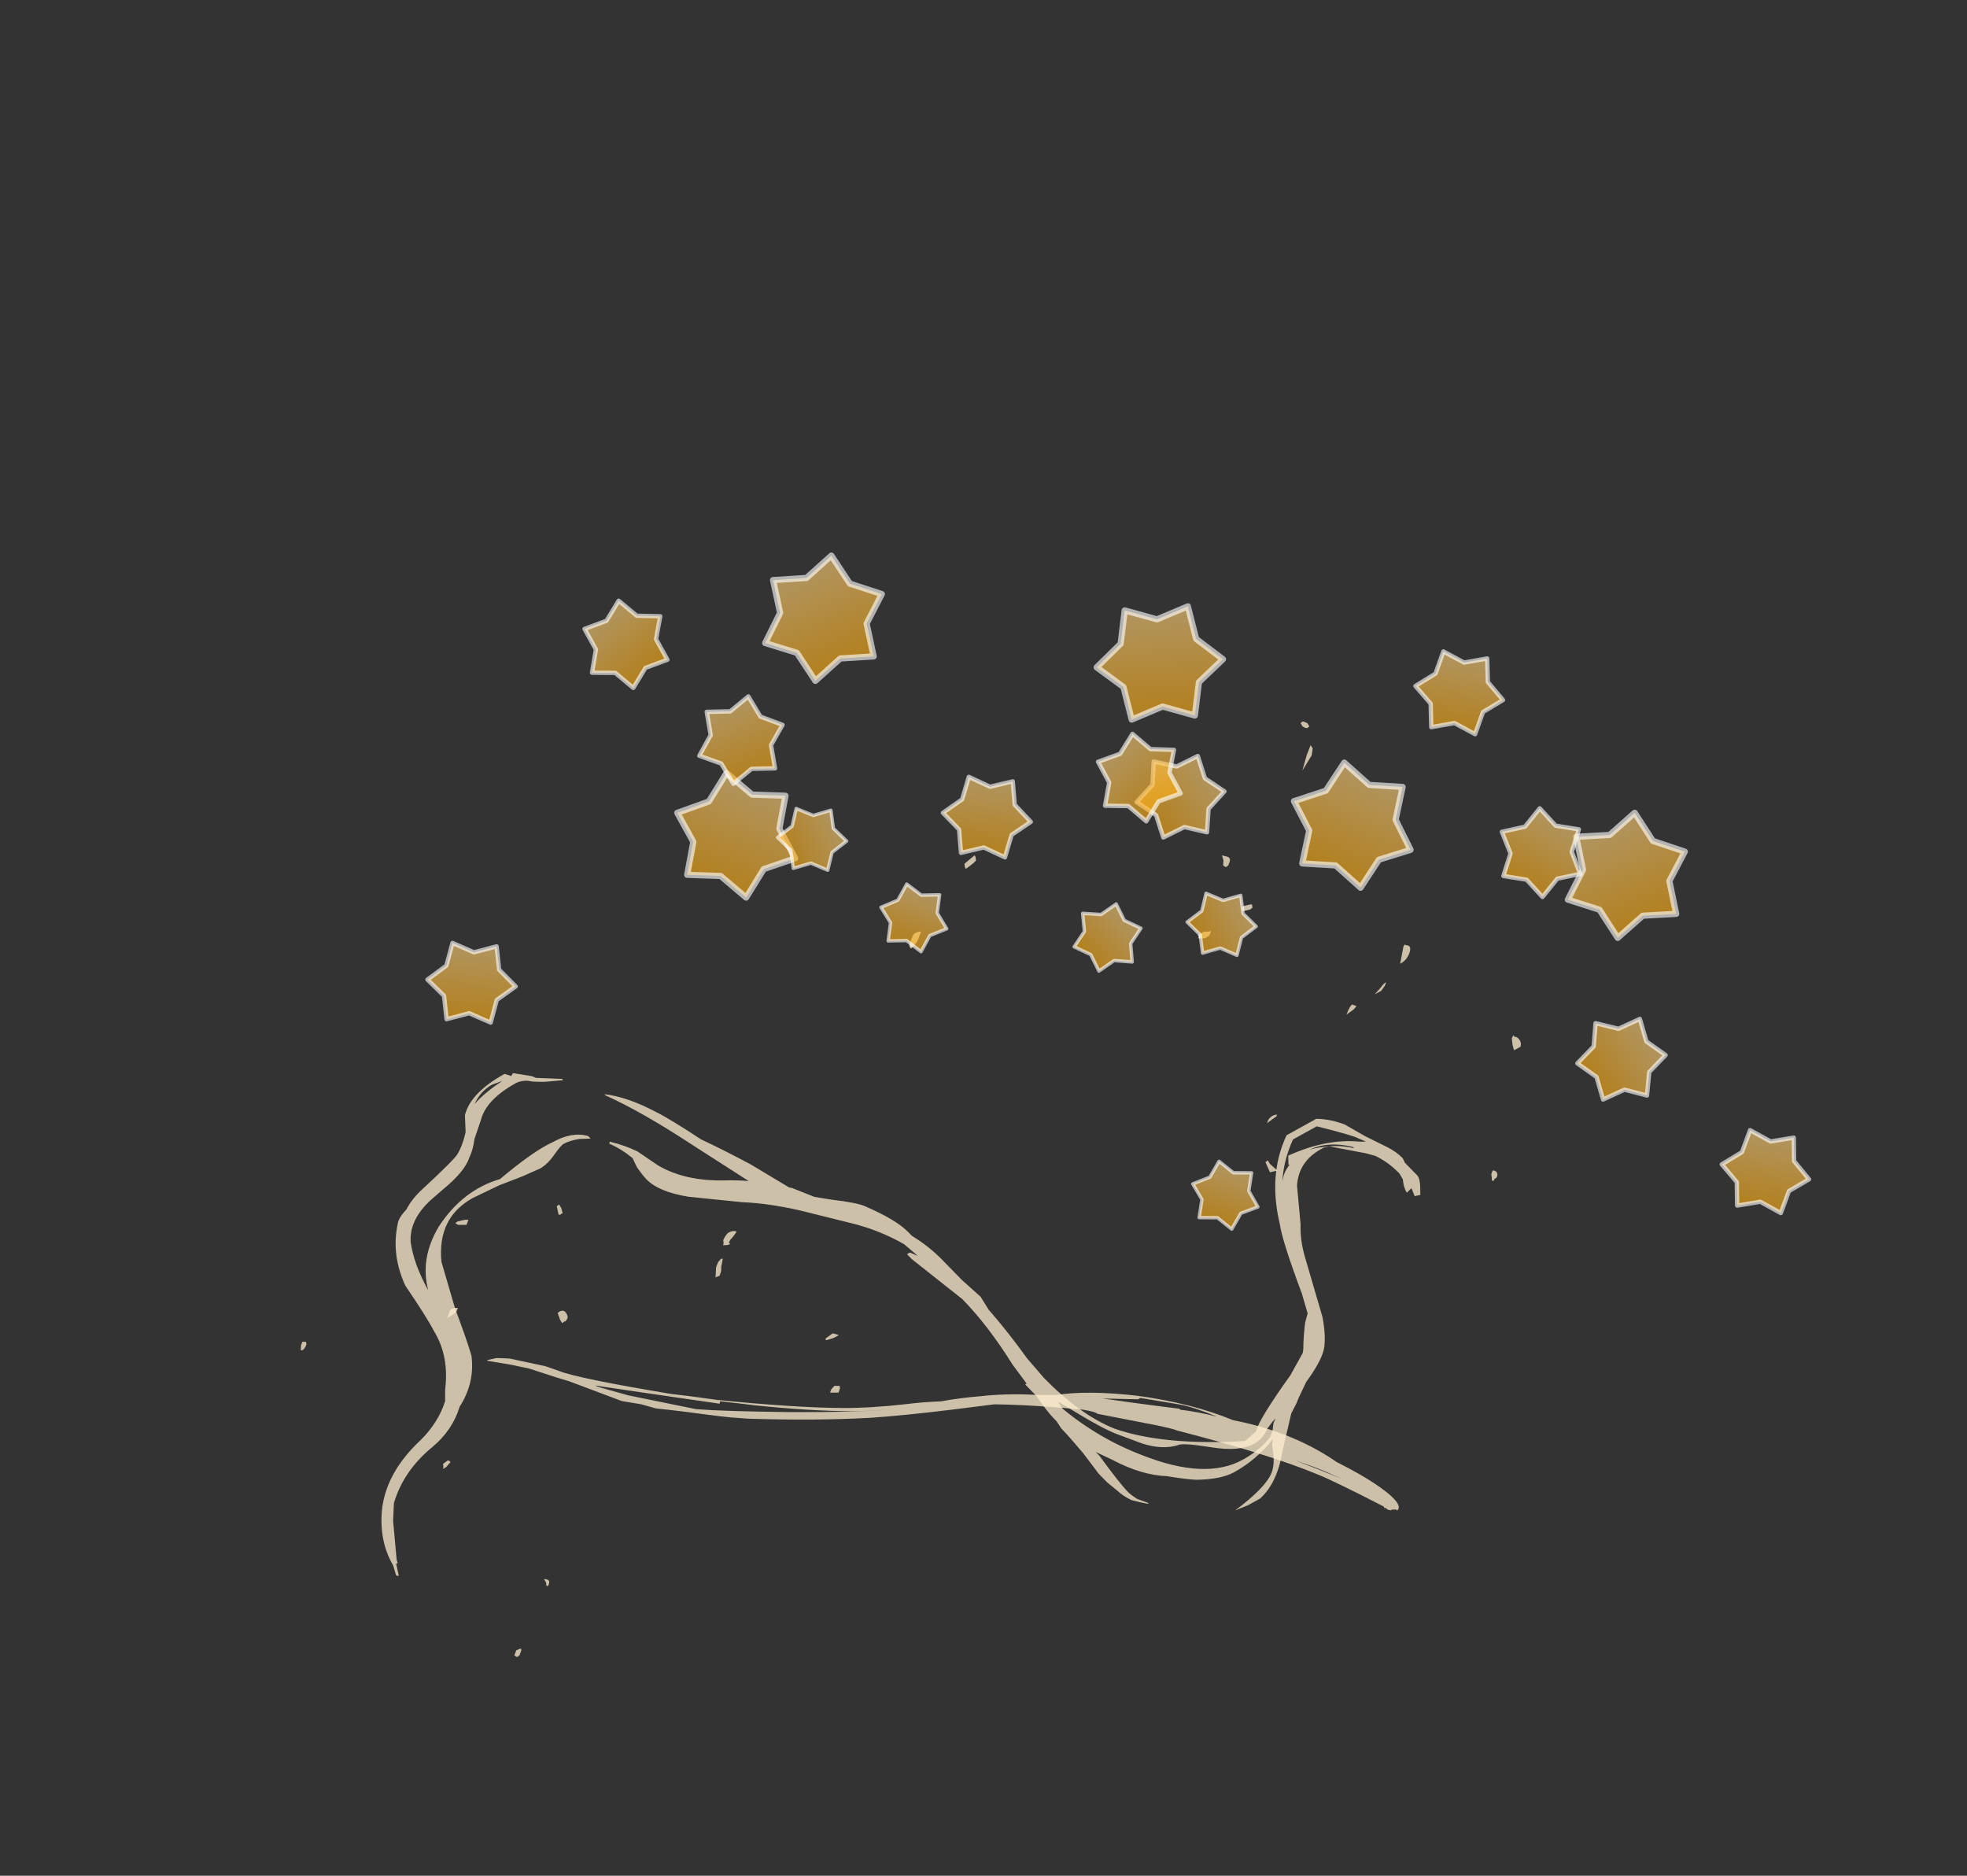 <?xml version="1.0" encoding="UTF-8" standalone="no"?>
<svg xmlns:ffdec="https://www.free-decompiler.com/flash" xmlns:xlink="http://www.w3.org/1999/xlink" ffdec:objectType="frame" height="387.3px" width="406.2px" xmlns="http://www.w3.org/2000/svg">
  <rect width="100%" height="100%" fill="#333333" stroke="none"/>
  <g transform="matrix(1.0, 0.0, 0.0, 1.0, 156.2, 311.4)">
    <use ffdec:characterId="209" height="5.45" transform="matrix(-6.738, -1.121, -0.819, 3.379, 135.946, -13.678)" width="27.9" xlink:href="#shape0"/>
    <use ffdec:characterId="217" height="21.75" transform="matrix(6.126, -3.388, 5.075, 5.192, -132.255, -45.284)" width="30.95" xlink:href="#shape1"/>
    <use ffdec:characterId="225" height="27.6" transform="matrix(-7.0, 0.0, -2.722, 7.0, 189.505, -162.45)" width="33.35" xlink:href="#shape2"/>
    <use ffdec:characterId="211" height="64.75" transform="matrix(0.378, 0.146, -0.146, 0.378, -13.306, -156.537)" width="73.5" xlink:href="#sprite0"/>
    <use ffdec:characterId="211" height="64.75" transform="matrix(0.405, -0.026, 0.026, 0.405, 67.58, -186.671)" width="73.5" xlink:href="#sprite0"/>
    <use ffdec:characterId="211" height="64.75" transform="matrix(0.374, -0.157, 0.157, 0.374, -4.996, -190.088)" width="73.5" xlink:href="#sprite0"/>
    <use ffdec:characterId="211" height="64.75" transform="matrix(0.374, 0.156, -0.156, 0.374, 114.389, -158.861)" width="73.5" xlink:href="#sprite0"/>
    <use ffdec:characterId="211" height="64.75" transform="matrix(0.375, -0.154, 0.154, 0.375, 160.855, -137.145)" width="73.5" xlink:href="#sprite0"/>
    <use ffdec:characterId="211" height="64.75" transform="matrix(0.171, 0.227, -0.227, 0.171, 88.654, -160.766)" width="73.5" xlink:href="#sprite0"/>
    <use ffdec:characterId="211" height="64.75" transform="matrix(0.251, 0.135, -0.135, 0.251, 157.201, -148.43)" width="73.5" xlink:href="#sprite0"/>
    <use ffdec:characterId="211" height="64.75" transform="matrix(0.281, 0.045, -0.045, 0.281, 136.275, -179.103)" width="73.5" xlink:href="#sprite0"/>
    <use ffdec:characterId="211" height="64.75" transform="matrix(0.165, 0.232, -0.232, 0.165, 180.094, -106.563)" width="73.5" xlink:href="#sprite0"/>
    <use ffdec:characterId="211" height="64.75" transform="matrix(0.28, 0.048, -0.048, 0.28, 199.642, -80.32)" width="73.5" xlink:href="#sprite0"/>
    <use ffdec:characterId="211" height="64.75" transform="matrix(0.283, 0.022, -0.022, 0.283, -68.501, -118.449)" width="73.5" xlink:href="#sprite0"/>
    <use ffdec:characterId="211" height="64.75" transform="matrix(0.267, -0.099, 0.099, 0.267, -16.225, -163.593)" width="73.5" xlink:href="#sprite0"/>
    <use ffdec:characterId="211" height="64.75" transform="matrix(0.219, -0.181, 0.181, 0.219, -40.839, -178.802)" width="73.5" xlink:href="#sprite0"/>
    <use ffdec:characterId="211" height="64.75" transform="matrix(0.282, 0.029, -0.029, 0.282, 38.175, -152.882)" width="73.5" xlink:href="#sprite0"/>
    <use ffdec:characterId="211" height="64.75" transform="matrix(0.221, -0.179, 0.179, 0.221, 65.17, -151.421)" width="73.5" xlink:href="#sprite0"/>
    <use ffdec:characterId="211" height="64.75" transform="matrix(-0.209, -0.074, -0.074, 0.209, 106.927, -68.66)" width="73.5" xlink:href="#sprite0"/>
    <use ffdec:characterId="211" height="64.75" transform="matrix(-0.159, -0.156, -0.156, 0.159, 83.411, -117.239)" width="73.5" xlink:href="#sprite0"/>
    <use ffdec:characterId="211" height="64.75" transform="matrix(-0.099, -0.199, -0.199, 0.099, 106.165, -116.46)" width="73.5" xlink:href="#sprite0"/>
    <use ffdec:characterId="211" height="64.75" transform="matrix(-0.211, -0.069, -0.069, 0.211, 42.512, -126.178)" width="73.5" xlink:href="#sprite0"/>
    <use ffdec:characterId="211" height="64.75" transform="matrix(-0.101, -0.198, -0.198, 0.101, 21.627, -134.1)" width="73.5" xlink:href="#sprite0"/>
  </g>
  <defs>
    <g id="shape0" transform="matrix(1.0, 0.0, 0.0, 1.0, 11.45, 2.8)">
      <path d="M3.8 -0.05 Q4.85 0.55 5.65 0.8 7.05 1.25 9.4 1.55 L10.25 1.6 10.8 1.65 Q13.65 1.65 14.25 1.4 L14.7 1.25 15.8 1.15 Q16.05 1.2 16.2 1.25 L16.45 1.45 16.45 1.5 15.7 1.5 15.15 1.55 14.3 1.8 13.9 1.9 12.2 2.55 11.6 2.55 11.15 2.65 10.7 2.6 10.15 2.55 10.1 2.55 9.4 2.5 8.9 2.45 8.35 2.35 Q6.3 1.8 4.75 1.1 3.8 0.65 2.45 -0.15 L1.2 -0.9 Q0.05 -1.25 -1.45 -1.45 -1.85 -1.45 -1.9 -1.35 L-3.75 -1.25 Q-4.3 -1.2 -4.35 -1.15 -7.25 -0.65 -8.8 0.05 -9.3 0.25 -11.0 1.3 -11.05 1.45 -11.05 1.35 L-11.15 1.45 -11.25 1.45 -11.25 1.4 -11.4 1.35 -11.4 1.4 Q-11.45 1.4 -11.45 1.25 -11.45 0.85 -10.75 0.2 -10.15 -0.35 -9.3 -0.85 -7.8 -2.2 -5.95 -2.3 -4.6 -2.9 -2.95 -2.8 -1.45 -2.65 -0.55 -2.05 L0.1 -1.85 Q0.95 -1.65 1.65 -1.25 2.25 -0.95 2.8 -0.55 3.3 -0.35 3.8 -0.05 M11.75 1.85 L9.3 1.75 9.3 1.6 8.8 1.55 8.25 1.5 Q6.6 1.3 5.35 0.9 4.9 0.75 4.3 0.45 5.15 0.9 7.15 1.55 9.1 2.15 9.95 2.3 L12.05 2.15 13.0 1.95 13.1 1.9 11.75 1.85 M-9.3 -0.05 L-9.6 0.1 Q-8.95 -0.2 -8.05 -0.55 -8.85 -0.3 -9.3 -0.05 M-3.65 -2.4 L-2.9 -2.35 -1.95 -2.3 -3.0 -2.6 -3.05 -2.7 -4.25 -2.7 Q-4.65 -2.7 -5.45 -2.35 -4.85 -2.45 -4.3 -2.4 L-4.3 -2.45 -3.65 -2.4" fill="#ffefd0" fill-opacity="0.749" fill-rule="evenodd" stroke="none"/>
    </g>
    <g id="shape1" transform="matrix(1.0, 0.0, 0.0, 1.0, 11.05, 13.6)">
      <path d="M3.8 -11.65 Q4.25 -11.25 4.55 -10.45 4.7 -10.1 4.95 -9.1 5.2 -8.55 5.5 -7.75 L5.85 -6.6 5.9 -6.55 6.2 -6.0 6.5 -5.7 Q7.0 -5.25 7.1 -5.05 7.5 -4.25 7.5 -3.75 L7.5 -3.6 Q7.65 -3.1 7.65 -2.55 L7.65 -1.75 7.7 -1.05 7.6 -0.6 Q7.55 0.25 7.4 1.2 L7.35 1.95 Q7.35 3.4 7.8 4.25 8.5 5.4 10.4 6.45 L10.9 6.35 10.85 6.35 Q11.25 6.05 12.8 5.4 L13.55 5.0 13.65 4.9 Q13.9 4.6 14.25 4.25 L14.5 4.05 14.8 3.45 Q15.5 1.8 15.8 1.35 16.6 -0.1 17.85 -0.85 L18.85 -0.85 Q19.15 -0.65 19.35 -0.3 L19.55 0.3 19.8 0.9 Q19.9 1.15 19.9 1.4 L19.85 1.55 19.85 2.05 Q19.85 2.15 19.7 2.35 L19.5 2.6 19.35 2.55 19.45 2.3 19.25 2.35 Q19.3 2.15 19.45 1.95 L19.5 1.75 19.5 1.7 Q19.5 1.3 19.35 0.95 L19.2 0.75 18.55 0.05 18.4 0.0 18.3 0.0 Q17.55 0.0 17.0 0.6 L16.25 1.65 Q15.9 2.05 15.65 2.55 L14.75 4.35 Q14.45 4.85 14.15 5.15 13.85 5.45 13.0 5.8 L12.5 6.1 12.35 6.2 12.0 6.4 11.0 7.25 Q10.2 8.0 9.5 8.15 L9.1 8.15 8.7 8.1 Q9.85 7.95 10.3 7.65 10.6 7.45 10.9 6.95 L11.05 6.8 Q10.25 7.1 9.5 7.1 9.05 7.1 8.5 6.75 8.3 6.6 8.05 6.35 L7.95 6.25 Q7.4 5.85 7.1 5.05 L6.9 4.6 6.9 4.75 Q6.75 5.75 6.75 6.1 6.75 6.2 6.8 6.4 L6.95 6.65 6.95 6.7 Q6.8 6.55 6.65 6.35 6.55 6.1 6.55 5.95 L6.5 5.55 6.5 5.2 6.6 4.45 Q6.65 3.8 6.65 3.5 L6.7 3.25 6.7 3.15 Q6.7 2.85 6.8 2.3 L6.8 1.85 6.85 1.85 6.95 1.15 Q7.25 -0.2 7.25 -1.25 L7.0 -3.0 7.0 -3.2 7.1 -3.2 7.2 -3.0 7.15 -3.5 Q6.9 -4.25 6.4 -4.85 L5.6 -5.85 Q5.05 -6.5 4.5 -6.9 L3.45 -7.8 Q2.9 -8.35 2.9 -8.85 2.9 -9.0 2.95 -9.3 L3.05 -9.6 Q3.0 -10.0 2.85 -10.3 L2.9 -10.35 Q3.15 -10.05 3.3 -9.7 L3.45 -9.05 Q3.7 -8.25 4.6 -7.7 4.85 -7.55 5.1 -7.35 L4.65 -9.05 Q4.25 -10.65 3.8 -11.6 L3.8 -11.65 M3.2 -12.6 Q3.0 -12.7 2.8 -12.8 2.7 -12.85 2.5 -13.0 L2.4 -13.1 Q2.25 -13.2 2.1 -13.2 1.1 -13.2 0.55 -12.75 L0.0 -12.35 Q-0.25 -12.1 -0.5 -11.95 -0.9 -11.65 -1.75 -11.5 L-2.25 -11.4 Q-3.15 -11.2 -3.6 -10.6 -4.0 -10.0 -4.25 -9.1 -3.75 -10.05 -2.65 -10.6 -1.35 -11.2 -0.3 -10.95 1.05 -11.2 1.65 -11.15 2.3 -11.15 2.55 -10.8 L2.55 -10.7 2.3 -10.85 Q2.05 -10.95 1.85 -10.95 1.75 -10.95 1.4 -10.8 1.05 -10.65 0.8 -10.65 L0.25 -10.7 -0.45 -10.8 -1.3 -10.85 Q-2.5 -10.85 -3.35 -9.65 L-4.05 -8.25 Q-4.45 -7.3 -4.7 -6.8 -5.2 -6.05 -6.05 -5.65 -6.7 -5.15 -7.5 -5.0 -8.65 -4.8 -9.55 -4.1 L-9.95 -3.65 -10.7 -2.6 -10.75 -2.5 -10.8 -2.5 -11.0 -2.15 -11.05 -2.2 -10.9 -2.5 Q-10.7 -3.3 -10.0 -4.05 -9.1 -5.0 -7.6 -5.35 -6.85 -5.55 -6.25 -6.0 L-6.0 -6.3 Q-5.2 -7.1 -5.0 -7.95 -4.85 -8.45 -4.65 -9.55 -4.3 -10.55 -3.5 -11.25 -3.35 -11.4 -3.0 -11.5 -2.65 -11.7 -2.2 -11.8 -0.9 -12.1 -0.7 -12.2 -0.4 -12.35 -0.05 -12.65 L0.3 -13.1 Q0.9 -13.6 2.05 -13.6 L2.15 -13.45 2.25 -13.5 2.6 -13.15 2.65 -13.05 3.2 -12.65 3.2 -12.6 M1.55 -13.5 Q1.15 -13.5 0.75 -13.25 1.2 -13.4 1.85 -13.45 L1.55 -13.5 M17.25 -0.05 L17.45 -0.3 Q18.65 -0.2 19.3 0.35 L19.45 0.45 19.35 0.25 Q19.3 0.1 18.7 -0.65 L17.9 -0.65 Q17.25 -0.25 16.75 0.3 17.0 0.05 17.3 -0.05 L17.25 -0.05 M19.05 0.4 Q18.65 -0.1 18.05 -0.15 18.25 -0.1 18.45 0.0 18.8 0.15 19.05 0.45 L19.05 0.4 M7.1 3.0 Q7.25 4.3 7.85 5.35 8.7 6.9 9.95 6.9 10.55 6.9 11.05 6.7 L11.25 6.55 11.4 6.4 11.55 6.3 11.4 6.35 11.15 6.45 Q10.85 6.65 10.55 6.65 10.05 6.65 9.55 6.15 9.0 5.6 8.85 5.6 8.4 5.5 8.1 5.05 L7.75 4.45 Q7.55 4.1 7.3 3.25 L7.15 2.75 7.1 3.0" fill="#ffefd0" fill-opacity="0.749" fill-rule="evenodd" stroke="none"/>
    </g>
    <g id="shape2" transform="matrix(1.0, 0.0, 0.0, 1.0, 10.9, 18.5)">
      <path d="M0.1 -18.45 L0.0 -18.35 Q-0.1 -18.3 -0.15 -18.3 L-0.2 -18.35 -0.1 -18.45 0.05 -18.5 0.1 -18.45 M0.8 -14.4 L0.75 -14.25 0.65 -14.2 0.6 -14.25 0.6 -14.35 Q0.6 -14.45 0.7 -14.5 L0.9 -14.55 0.8 -14.4 M8.4 -14.3 L8.35 -14.2 8.3 -14.15 Q8.1 -14.35 8.1 -14.4 L8.15 -14.5 8.2 -14.55 8.4 -14.3 M9.1 -11.95 Q9.1 -11.85 9.0 -11.8 8.9 -11.95 8.9 -12.05 L8.9 -12.3 Q9.05 -12.3 9.1 -12.2 L9.1 -11.95 M0.7 -12.2 L0.65 -12.15 0.65 -12.1 0.45 -12.1 0.4 -12.15 Q0.35 -12.15 0.35 -12.25 0.35 -12.35 0.4 -12.3 L0.55 -12.3 0.7 -12.2 M7.0 -0.25 L6.85 -0.3 Q6.75 -0.35 6.7 -0.4 L6.9 -0.45 7.05 -0.3 Q7.05 -0.25 7.0 -0.25 M11.15 -3.1 L11.15 -3.05 11.1 -3.05 Q10.95 -3.05 10.95 -3.1 L11.0 -3.1 11.0 -3.2 10.95 -3.3 10.9 -3.45 Q11.05 -3.5 11.15 -3.4 11.2 -3.3 11.2 -3.2 L11.15 -3.1 M11.05 -2.65 L11.1 -2.55 11.1 -2.4 11.0 -2.1 10.9 -2.15 10.9 -2.2 Q10.9 -2.3 10.95 -2.4 L11.0 -2.65 11.05 -2.65 M16.45 -4.25 L16.5 -4.2 16.35 -3.95 16.3 -3.95 16.25 -4.0 16.35 -4.15 16.45 -4.25 M15.2 -1.1 L15.25 -1.05 15.1 -0.85 15.0 -0.75 14.95 -0.8 Q14.9 -0.8 14.9 -0.9 14.9 -0.95 15.0 -1.05 15.1 -1.15 15.2 -1.1 M18.95 -3.65 L18.95 -3.8 19.05 -3.8 19.25 -3.75 19.3 -3.7 19.2 -3.65 18.95 -3.65 M18.35 -1.2 L18.45 -1.15 18.45 -0.9 Q18.25 -1.05 18.25 -1.1 L18.25 -1.2 18.35 -1.2 M22.45 -0.2 L22.45 -0.1 22.4 0.05 22.35 0.05 Q22.3 0.0 22.3 -0.1 22.3 -0.15 22.35 -0.2 L22.45 -0.2 M16.8 3.3 L16.9 3.4 16.85 3.5 16.85 3.55 Q16.75 3.5 16.75 3.45 L16.7 3.35 Q16.75 3.3 16.8 3.3 M12.5 6.9 L12.45 7.0 12.4 7.0 12.4 6.95 Q12.4 6.8 12.6 6.8 L12.5 6.9 M12.6 8.9 L12.6 9.05 12.5 9.1 12.45 9.05 12.45 8.95 Q12.45 8.85 12.5 8.85 L12.6 8.9 M6.3 1.2 L6.3 1.3 6.05 1.3 6.05 1.25 Q6.05 1.15 6.1 1.1 6.15 1.1 6.25 1.1 L6.3 1.2 M-0.55 -17.7 L-0.45 -17.8 -0.45 -17.5 -0.5 -17.05 -0.6 -17.5 -0.55 -17.7 M-0.55 -12.95 L-0.6 -13.0 -0.55 -13.1 -0.5 -13.1 -0.3 -13.05 Q-0.3 -12.95 -0.35 -12.9 L-0.55 -12.95 M-5.55 -11.9 Q-5.5 -11.95 -5.5 -11.85 L-5.6 -11.35 Q-5.75 -11.45 -5.75 -11.65 -5.75 -11.9 -5.55 -11.9 M-5.3 -10.65 L-5.2 -10.45 -5.35 -10.55 -5.4 -10.7 -5.4 -10.8 Q-5.35 -10.8 -5.3 -10.65 M-4.6 -9.9 L-4.6 -9.85 -4.75 -10.0 -4.8 -10.1 -4.65 -10.15 Q-4.6 -10.1 -4.6 -9.9 M-9.75 -9.15 L-9.85 -8.95 -9.95 -8.8 -10.1 -8.9 Q-10.1 -9.0 -10.0 -9.1 -9.9 -9.2 -9.8 -9.2 -9.75 -9.3 -9.75 -9.15 M-10.7 -5.25 L-10.7 -5.15 -10.8 -4.95 -10.85 -4.95 -10.85 -5.0 -10.9 -5.05 Q-10.9 -5.2 -10.75 -5.25 L-10.7 -5.25 M-3.5 -6.65 L-3.7 -6.85 -3.7 -6.9 Q-3.55 -6.9 -3.5 -6.75 L-3.5 -6.65 M-3.95 -5.55 L-3.9 -5.5 -4.15 -5.2 -4.35 -5.25 -4.05 -5.45 -3.95 -5.55" fill="#ffefd0" fill-opacity="0.749" fill-rule="evenodd" stroke="none"/>
    </g>
    <g id="sprite0" transform="matrix(1.0, 0.0, 0.0, 1.0, 36.75, 60.2)">
      <use ffdec:characterId="210" height="9.25" transform="matrix(7.0, 0.0, 0.0, 7.0, -36.75, -60.2)" width="10.5" xlink:href="#shape3"/>
    </g>
    <g id="shape3" transform="matrix(1.0, 0.0, 0.0, 1.0, 5.25, 8.6)">
      <path d="M2.3 -7.95 L2.75 -5.55 4.6 -3.95 2.75 -2.4 2.3 0.0 0.0 -0.8 -2.3 0.0 -2.75 -2.4 -4.6 -3.95 -2.75 -5.55 -2.3 -7.95 0.0 -7.15 2.3 -7.95" fill="url(#gradient0)" fill-rule="evenodd" stroke="none"/>
      <path d="M2.3 -7.95 L2.75 -5.55 4.6 -3.95 2.75 -2.4 2.3 0.0 0.0 -0.8 -2.3 0.0 -2.75 -2.4 -4.6 -3.95 -2.75 -5.55 -2.3 -7.95 0.0 -7.15 2.3 -7.95 Z" fill="none" stroke="#ffffff" stroke-linecap="round" stroke-linejoin="round" stroke-opacity="0.627" stroke-width="0.45"/>
    </g>
    <linearGradient gradientTransform="matrix(0.0, 0.006, -0.005, 0.0, 0.0, -3.95)" gradientUnits="userSpaceOnUse" id="gradient0" spreadMethod="pad" x1="-819.2" x2="819.2">
      <stop offset="0.0" stop-color="#fcd488" stop-opacity="0.627"/>
      <stop offset="1.0" stop-color="#ffa902" stop-opacity="0.627"/>
    </linearGradient>
  </defs>
</svg>
